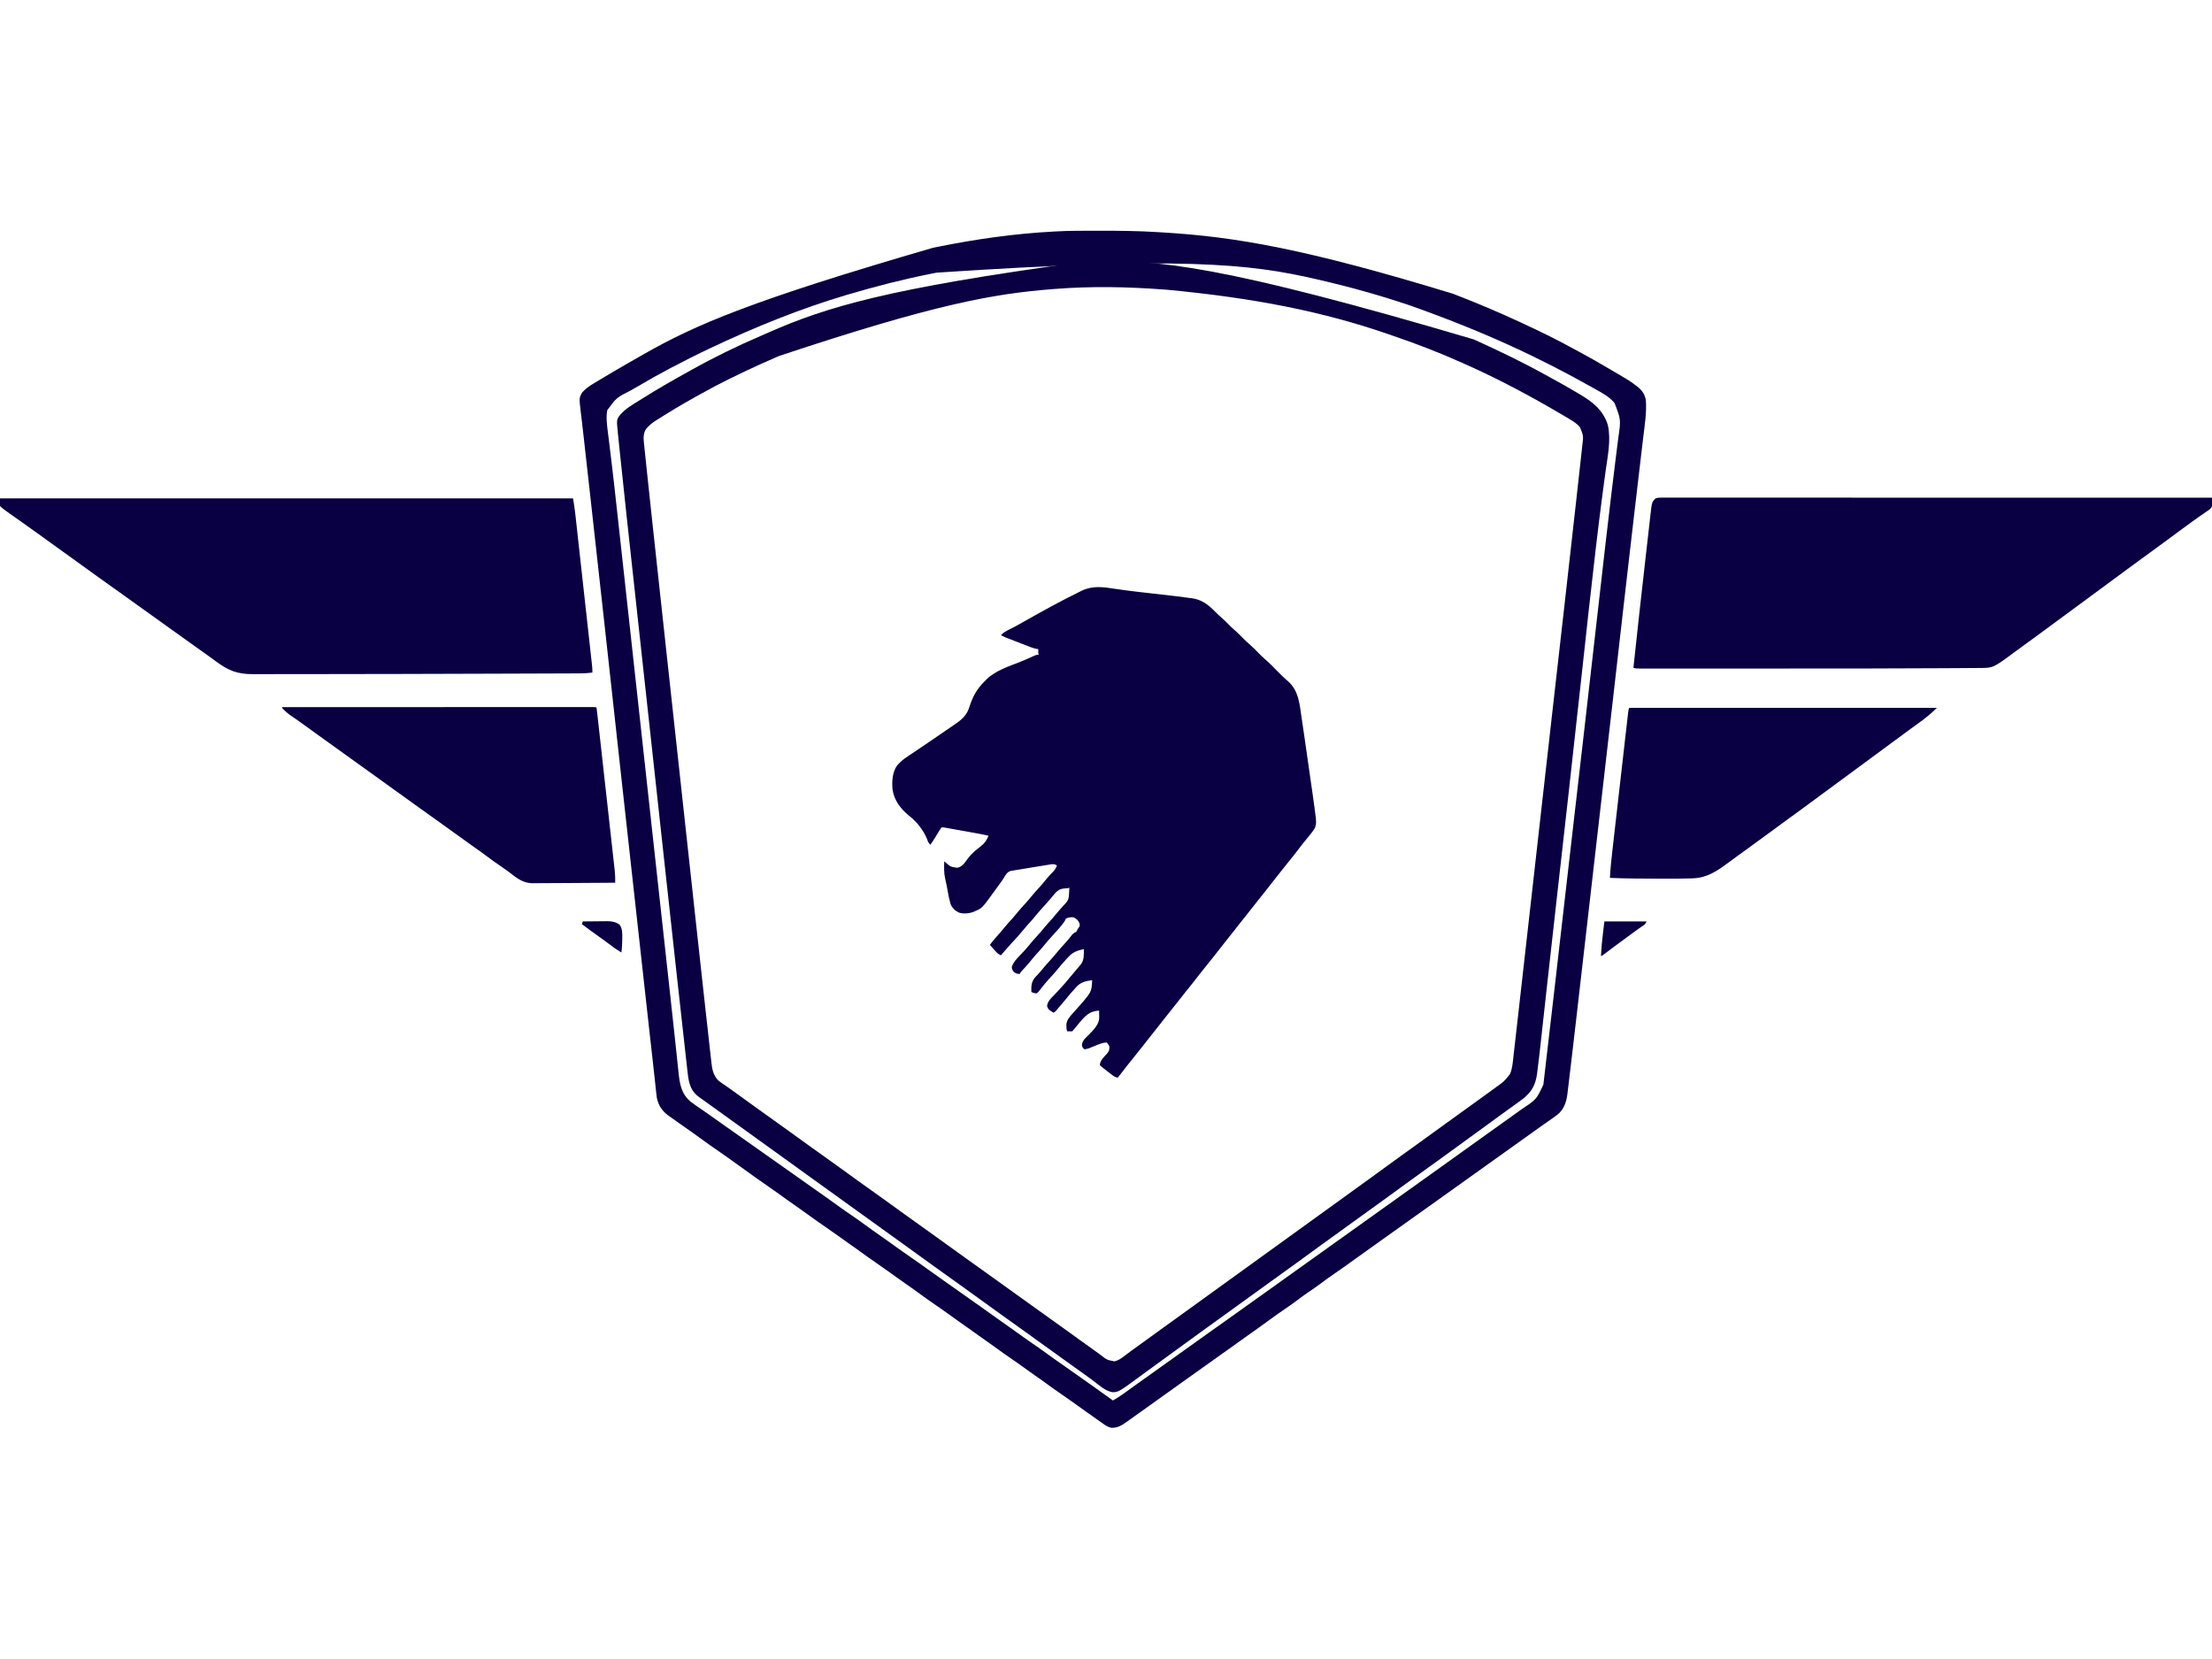 <?xml version="1.0" encoding="utf-8"?>
<svg version="1.1" xmlns="http://www.w3.org/2000/svg" width="3200" height="2400">
  <path d="M0 0 C11.234 1.713 22.482 3.143 33.77 4.445 C34.576 4.539 35.383 4.632 36.214 4.728 C42.046 5.4 47.878 6.064 53.711 6.727 C91.322 11.003 91.322 11.003 108.121 13.258 C109.233 13.398 110.345 13.538 111.49 13.682 C126.443 15.768 135.615 23.338 145.899 33.82 C149.206 37.188 152.618 40.328 156.215 43.387 C158.838 45.732 161.303 48.223 163.773 50.727 C166.806 53.801 169.853 56.807 173.148 59.602 C177.46 63.274 181.4 67.297 185.355 71.345 C188.2 74.236 191.106 76.985 194.18 79.633 C199.141 83.92 203.685 88.587 208.273 93.266 C211.452 96.481 214.649 99.599 218.086 102.539 C223.946 107.586 229.284 113.18 234.71 118.684 C239.837 123.877 244.966 129.002 250.55 133.71 C265.895 147.216 267.273 166.224 270.059 185.277 C270.318 187.032 270.579 188.787 270.839 190.542 C271.534 195.235 272.223 199.929 272.909 204.623 C273.338 207.55 273.767 210.477 274.197 213.404 C278.023 239.47 281.801 265.542 285.429 291.636 C285.863 294.755 286.3 297.874 286.742 300.993 C287.258 304.646 287.765 308.3 288.264 311.956 C288.53 313.891 288.805 315.824 289.081 317.758 C292.452 342.815 292.452 342.815 283.97 353.935 C281.307 357.323 278.568 360.643 275.805 363.949 C272.334 368.115 269.04 372.399 265.773 376.727 C260.975 383.06 256.044 389.265 251.012 395.414 C246.131 401.382 241.362 407.432 236.616 413.509 C234.341 416.419 232.057 419.323 229.773 422.227 C227.033 425.713 224.293 429.2 221.559 432.691 C216.329 439.364 211.06 446.004 205.756 452.619 C200.549 459.119 195.409 465.67 190.273 472.227 C184.141 480.057 177.978 487.859 171.756 495.619 C167.008 501.546 162.315 507.514 157.632 513.493 C154.89 516.992 152.142 520.486 149.394 523.981 C147.123 526.87 144.855 529.76 142.594 532.656 C137.153 539.615 131.627 546.495 126.04 553.335 C121.879 558.444 117.862 563.643 113.867 568.883 C110.371 573.428 106.72 577.847 103.09 582.285 C99.747 586.383 96.479 590.521 93.273 594.727 C89.53 599.637 85.682 604.447 81.773 609.227 C77.847 614.028 73.972 618.856 70.211 623.789 C66.151 629.111 61.998 634.349 57.807 639.568 C54.418 643.79 51.053 648.03 47.711 652.289 C47.26 652.864 46.808 653.439 46.344 654.031 C44.092 656.903 41.844 659.777 39.598 662.652 C34.698 668.917 29.742 675.129 24.711 681.289 C19.83 687.265 15.068 693.317 10.395 699.457 C8.389 702.076 6.344 704.658 4.273 707.227 C1.126 706.621 -0.865 705.616 -3.406 703.68 C-4.088 703.164 -4.77 702.648 -5.473 702.117 C-6.526 701.305 -6.526 701.305 -7.602 700.477 C-8.296 699.951 -8.991 699.425 -9.707 698.883 C-13.804 695.766 -17.797 692.552 -21.727 689.227 C-21.3 682.403 -15.842 677.423 -11.414 672.664 C-8.523 669.308 -7.562 666.763 -7.727 662.227 C-9.521 658.824 -9.521 658.824 -11.727 656.227 C-17.96 656.77 -23.115 658.803 -28.852 661.227 C-30.602 661.96 -32.355 662.689 -34.109 663.414 C-34.877 663.738 -35.644 664.061 -36.434 664.395 C-38.871 665.279 -41.156 665.88 -43.727 666.227 C-45.82 664.806 -46.555 663.718 -47.387 661.34 C-48.018 657.414 -45.874 654.345 -43.727 651.227 C-41.364 648.712 -38.896 646.34 -36.402 643.957 C-30.124 637.55 -22.468 629.424 -22.551 620.275 C-22.568 619.537 -22.584 618.799 -22.602 618.039 C-22.615 616.915 -22.615 616.915 -22.629 615.768 C-22.652 613.92 -22.688 612.073 -22.727 610.227 C-34.403 610.972 -39.925 615.11 -47.512 623.492 C-48.589 624.732 -49.661 625.976 -50.727 627.227 C-51.206 627.787 -51.685 628.347 -52.179 628.924 C-54.183 631.288 -56.138 633.682 -58.055 636.117 C-59.727 638.227 -59.727 638.227 -61.727 640.227 C-65.352 640.352 -65.352 640.352 -68.727 640.227 C-69.995 637.69 -69.93 635.81 -69.977 632.977 C-70.002 632.043 -70.028 631.11 -70.055 630.148 C-69.321 623.617 -65.29 619.209 -61.102 614.477 C-60.567 613.862 -60.033 613.248 -59.483 612.615 C-56.404 609.087 -53.266 605.617 -50.102 602.164 C-46.664 598.369 -43.436 594.451 -40.289 590.414 C-39.864 589.875 -39.438 589.335 -39 588.779 C-34.838 583.358 -33.513 579.201 -33.102 572.414 C-33.027 571.253 -32.952 570.091 -32.875 568.895 C-32.826 568.014 -32.777 567.134 -32.727 566.227 C-42.116 567.51 -49.234 568.812 -55.727 576.227 C-56.439 576.983 -57.152 577.74 -57.887 578.52 C-62.544 583.544 -66.871 588.817 -71.184 594.137 C-74.282 597.928 -77.469 601.642 -80.664 605.352 C-81.232 606.016 -81.8 606.68 -82.386 607.364 C-83.187 608.29 -83.187 608.29 -84.004 609.234 C-84.481 609.788 -84.958 610.341 -85.449 610.911 C-86.727 612.227 -86.727 612.227 -88.727 613.227 C-96.256 608.544 -96.256 608.544 -97.977 603.727 C-97.474 596.696 -91.703 591.852 -87.039 586.977 C-85.781 585.644 -84.523 584.31 -83.266 582.977 C-82.658 582.333 -82.049 581.69 -81.423 581.027 C-75.384 574.617 -69.656 568.007 -64.125 561.156 C-61.932 558.478 -59.694 555.851 -57.431 553.232 C-55.163 550.591 -52.945 547.91 -50.727 545.227 C-50.141 544.554 -49.556 543.881 -48.953 543.188 C-44.169 536.91 -44.828 528.793 -44.727 521.227 C-53.733 523.263 -60.376 525.276 -66.727 532.227 C-67.588 533.129 -68.449 534.031 -69.336 534.961 C-74.636 540.575 -79.574 546.43 -84.414 552.445 C-86.926 555.467 -89.551 558.351 -92.227 561.227 C-95.797 565.066 -99.227 568.97 -102.539 573.039 C-103.626 574.371 -103.626 574.371 -104.734 575.73 C-105.987 577.299 -107.215 578.888 -108.406 580.504 C-109.914 582.477 -109.914 582.477 -112.727 585.227 C-116.008 585.227 -117.831 584.674 -120.727 583.227 C-121.062 574.002 -120.627 567.896 -114.164 560.852 C-113.264 559.925 -112.365 558.998 -111.438 558.043 C-108.886 555.392 -106.582 552.665 -104.289 549.789 C-100.631 545.253 -96.779 540.97 -92.813 536.707 C-89.822 533.475 -86.989 530.16 -84.227 526.727 C-80.597 522.216 -76.776 517.957 -72.828 513.729 C-68.874 509.467 -65.262 505.002 -61.699 500.406 C-59.761 498.265 -58.32 497.383 -55.727 496.227 C-54.601 494.394 -54.601 494.394 -53.727 492.227 C-53.149 491.463 -52.572 490.7 -51.977 489.914 C-50.405 487.172 -50.405 487.172 -51.227 483.664 C-53.141 479.276 -55.504 477.338 -59.727 475.227 C-63.894 474.949 -67.042 475.18 -70.727 477.227 C-71.416 478.548 -72.079 479.884 -72.727 481.227 C-77.499 488.022 -83.126 494.117 -88.727 500.227 C-93.341 505.272 -97.865 510.345 -102.164 515.664 C-106.025 520.438 -110.101 524.96 -114.258 529.477 C-117.446 533.028 -120.424 536.73 -123.418 540.445 C-126.697 544.396 -130.167 548.153 -133.66 551.914 C-135.84 554.245 -135.84 554.245 -137.727 557.227 C-141.9 557.032 -143.498 556.431 -146.664 553.602 C-148.727 550.227 -148.727 550.227 -149.039 546.977 C-145.995 538.28 -138.43 531.746 -132.224 525.117 C-128.28 520.889 -124.623 516.482 -121.004 511.973 C-118.508 508.963 -115.889 506.087 -113.227 503.227 C-108.937 498.617 -104.922 493.849 -100.973 488.941 C-97.844 485.159 -94.511 481.579 -91.188 477.969 C-88.816 475.326 -86.574 472.62 -84.352 469.852 C-80.321 464.846 -76.032 460.137 -71.624 455.465 C-66.905 450.444 -66.498 447.345 -66.164 440.602 C-66.121 439.8 -66.078 438.998 -66.033 438.172 C-65.927 436.19 -65.826 434.208 -65.727 432.227 C-66.387 432.557 -67.047 432.887 -67.727 433.227 C-68.579 433.241 -69.431 433.255 -70.309 433.27 C-77.187 433.577 -81.228 435.057 -85.931 439.967 C-88.611 442.99 -91.185 446.087 -93.727 449.227 C-94.949 450.628 -96.176 452.026 -97.414 453.414 C-97.936 454.02 -98.458 454.626 -98.996 455.25 C-101.157 457.718 -103.381 460.125 -105.602 462.539 C-109.726 467.056 -113.606 471.718 -117.445 476.477 C-120.591 480.268 -123.933 483.865 -127.27 487.488 C-129.62 490.108 -131.839 492.792 -134.039 495.539 C-138.667 501.277 -143.667 506.619 -148.707 511.992 C-152.142 515.657 -155.462 519.41 -158.727 523.227 C-159.593 524.234 -159.593 524.234 -160.477 525.262 C-161.896 526.914 -163.312 528.57 -164.727 530.227 C-167.654 528.918 -169.598 527.564 -171.742 525.188 C-172.271 524.607 -172.799 524.027 -173.344 523.43 C-173.883 522.826 -174.421 522.223 -174.977 521.602 C-175.531 520.991 -176.085 520.38 -176.656 519.75 C-178.018 518.247 -179.373 516.737 -180.727 515.227 C-176.617 509.471 -172.096 504.279 -167.301 499.082 C-164.848 496.361 -162.525 493.578 -160.227 490.727 C-156.388 485.969 -152.33 481.469 -148.191 476.973 C-145.799 474.308 -143.534 471.578 -141.289 468.789 C-137.631 464.253 -133.779 459.97 -129.813 455.707 C-126.822 452.475 -123.989 449.16 -121.227 445.727 C-117.592 441.209 -113.759 436.948 -109.812 432.707 C-106.039 428.628 -102.541 424.367 -99.066 420.031 C-95.982 416.334 -92.707 412.829 -89.355 409.373 C-86.639 406.503 -84.928 404.001 -83.727 400.227 C-86.98 398.251 -88.895 398.084 -92.624 398.686 C-94.083 398.912 -94.083 398.912 -95.571 399.143 C-96.619 399.319 -97.666 399.495 -98.746 399.676 C-100.382 399.936 -100.382 399.936 -102.051 400.201 C-105.549 400.76 -109.044 401.337 -112.539 401.914 C-114.851 402.284 -117.163 402.653 -119.475 403.021 C-124.943 403.897 -130.405 404.807 -135.864 405.741 C-138.428 406.176 -140.995 406.592 -143.563 407.006 C-144.911 407.239 -146.258 407.474 -147.605 407.711 C-148.713 407.898 -149.822 408.084 -150.963 408.276 C-155.981 410.002 -158.048 413.979 -160.607 418.396 C-162.896 422.14 -165.572 425.626 -168.164 429.164 C-169.294 430.725 -170.423 432.286 -171.551 433.848 C-172.609 435.308 -173.668 436.767 -174.727 438.227 C-175.162 438.827 -175.597 439.428 -176.045 440.047 C-192.035 462.045 -192.035 462.045 -202.289 466.414 C-203.033 466.738 -203.777 467.061 -204.543 467.395 C-211.008 469.858 -218.366 470.429 -225.078 468.578 C-230.742 466.02 -235.302 461.902 -237.575 456.039 C-239.365 449.9 -240.663 443.779 -241.727 437.477 C-242.801 431.25 -243.958 425.11 -245.477 418.977 C-247.32 410.786 -246.982 402.568 -246.727 394.227 C-246.279 394.625 -245.832 395.023 -245.371 395.434 C-237.759 402.156 -237.759 402.156 -227.98 403.613 C-220.524 402.334 -216.813 395.894 -212.631 390.243 C-207.336 383.182 -200.841 377.808 -193.852 372.477 C-188.162 368.109 -185.314 363.824 -182.727 357.227 C-190.032 355.54 -197.37 354.159 -204.75 352.844 C-205.973 352.625 -207.196 352.405 -208.456 352.18 C-211.026 351.72 -213.596 351.261 -216.167 350.803 C-218.801 350.333 -221.435 349.863 -224.069 349.389 C-227.879 348.705 -231.689 348.024 -235.5 347.344 C-237.272 347.025 -237.272 347.025 -239.079 346.7 C-240.171 346.506 -241.263 346.312 -242.388 346.113 C-243.349 345.941 -244.31 345.77 -245.3 345.593 C-247.812 345.152 -247.812 345.152 -250.727 345.227 C-252.473 347.676 -254.018 350.079 -255.539 352.664 C-256.427 354.132 -257.317 355.6 -258.207 357.066 C-258.852 358.137 -258.852 358.137 -259.509 359.23 C-261.793 362.976 -264.252 366.605 -266.727 370.227 C-269.531 367.825 -270.382 365.694 -271.539 362.227 C-276.75 349.239 -286.655 336.697 -297.727 328.227 C-309.652 318.513 -319.072 306.337 -321.477 290.73 C-322.624 279.239 -321.927 265.443 -314.977 255.664 C-313.406 253.879 -313.406 253.879 -311.727 252.227 C-311.152 251.65 -310.577 251.074 -309.984 250.48 C-306.388 247.13 -302.508 244.351 -298.406 241.652 C-293.7 238.538 -289.009 235.403 -284.336 232.238 C-283.701 231.809 -283.067 231.379 -282.413 230.937 C-280.434 229.596 -278.455 228.255 -276.477 226.914 C-275.791 226.449 -275.105 225.984 -274.398 225.506 C-260.599 216.152 -260.599 216.152 -246.865 206.704 C-244.195 204.859 -241.517 203.026 -238.84 201.191 C-236.739 199.745 -234.639 198.298 -232.539 196.852 C-231.545 196.172 -230.551 195.493 -229.527 194.794 C-219.573 187.913 -213.437 181.471 -209.977 169.789 C-205.306 155.124 -198.731 143.976 -187.727 133.227 C-187.02 132.5 -186.314 131.773 -185.586 131.023 C-172.186 118.032 -153.43 112.266 -136.434 105.528 C-130.124 103.013 -123.919 100.285 -117.764 97.41 C-114.883 96.082 -112.943 95.227 -109.727 95.227 C-110.057 94.567 -110.387 93.907 -110.727 93.227 C-110.767 91.227 -110.77 89.226 -110.727 87.227 C-111.509 87.139 -112.291 87.051 -113.097 86.961 C-117.895 85.99 -122.249 84.264 -126.797 82.48 C-127.756 82.109 -128.714 81.738 -129.702 81.356 C-131.722 80.572 -133.741 79.786 -135.758 78.998 C-138.846 77.791 -141.936 76.593 -145.027 75.396 C-146.992 74.633 -148.957 73.87 -150.922 73.105 C-152.306 72.568 -152.306 72.568 -153.719 72.019 C-155.011 71.514 -155.011 71.514 -156.329 70.998 C-157.083 70.704 -157.838 70.409 -158.616 70.106 C-160.706 69.235 -162.714 68.264 -164.727 67.227 C-161.15 63.025 -156.814 60.978 -151.977 58.539 C-150.239 57.644 -148.502 56.747 -146.766 55.848 C-145.905 55.403 -145.044 54.958 -144.157 54.5 C-140.849 52.767 -137.596 50.949 -134.352 49.102 C-106.892 33.529 -79.213 18.166 -50.852 4.289 C-49.866 3.799 -48.881 3.309 -47.866 2.804 C-32.059 -4.791 -16.801 -2.643 0 0 Z " fill="#080042" transform="translate(1612.727,851.773)"/>
  <path d="M0 0 C0.944 0 1.889 0 2.862 0 C31.103 0.005 59.276 0.205 87.468 2.029 C89.998 2.191 92.529 2.345 95.059 2.496 C198.46 8.745 300.484 25.86 513.938 91.188 C514.599 91.441 515.261 91.694 515.943 91.955 C548.089 104.282 579.707 117.701 610.938 132.188 C611.656 132.521 612.375 132.854 613.115 133.197 C638.503 144.978 663.628 157.108 688.134 170.649 C691.015 172.23 693.908 173.788 696.805 175.34 C709.954 182.386 722.906 189.711 735.747 197.305 C738.559 198.964 741.375 200.615 744.194 202.261 C769.79 217.222 769.79 217.222 778.938 224.188 C779.717 224.774 780.497 225.361 781.301 225.965 C787.628 231.066 791.616 237.115 792.938 245.188 C794.238 263.051 791.264 281.022 789.142 298.722 C788.574 303.477 788.02 308.234 787.465 312.991 C786.488 321.342 785.503 329.693 784.514 338.043 C782.897 351.701 781.296 365.361 779.699 379.021 C779.492 380.788 779.492 380.788 779.282 382.591 C778.715 387.436 778.149 392.281 777.583 397.126 C776.703 404.654 775.822 412.182 774.941 419.711 C770.36 458.838 765.848 497.973 761.379 537.113 C761.299 537.811 761.22 538.508 761.138 539.226 C759.173 556.433 757.21 573.64 755.249 590.847 C752.122 618.28 748.99 645.712 745.857 673.144 C745.512 676.164 745.167 679.184 744.822 682.204 C736.002 759.455 727.127 836.7 709.611 988.899 C708.9 995.074 708.189 1001.249 707.478 1007.424 C707.402 1008.089 707.325 1008.753 707.246 1009.438 C704.539 1032.954 701.837 1056.471 699.138 1079.988 C697.777 1091.84 696.414 1103.693 695.051 1115.545 C694.147 1123.41 693.243 1131.274 692.342 1139.139 C690.392 1156.166 688.421 1173.19 686.407 1190.21 C686.081 1192.968 685.757 1195.726 685.433 1198.485 C684.471 1206.688 683.5 1214.89 682.505 1223.09 C682.074 1226.645 681.647 1230.2 681.232 1233.757 C680.775 1237.661 680.297 1241.562 679.817 1245.463 C679.686 1246.608 679.555 1247.752 679.421 1248.932 C677.959 1260.489 674.451 1271.096 665.131 1278.652 C660.625 1282.091 655.983 1285.329 651.317 1288.545 C648.369 1290.579 645.445 1292.645 642.521 1294.714 C641.127 1295.7 639.731 1296.684 638.334 1297.667 C633.172 1301.3 628.049 1304.984 622.938 1308.688 C616.437 1313.398 609.899 1318.05 603.332 1322.668 C598.172 1326.302 593.048 1329.984 587.938 1333.688 C581.437 1338.398 574.899 1343.05 568.332 1347.668 C563.172 1351.302 558.048 1354.984 552.938 1358.688 C546.437 1363.398 539.899 1368.05 533.332 1372.668 C528.172 1376.302 523.048 1379.984 517.938 1383.688 C511.437 1388.398 504.899 1393.05 498.332 1397.668 C493.172 1401.302 488.048 1404.984 482.938 1408.688 C473.628 1415.431 464.237 1422.056 454.833 1428.667 C446.069 1434.831 437.345 1441.045 428.668 1447.332 C422.922 1451.49 417.134 1455.588 411.332 1459.668 C406.172 1463.302 401.048 1466.984 395.938 1470.688 C389.436 1475.399 382.897 1480.054 376.328 1484.67 C371.205 1488.276 366.129 1491.942 361.062 1495.625 C354.886 1500.113 348.634 1504.469 342.312 1508.75 C335.727 1513.212 329.321 1517.845 322.996 1522.668 C317.14 1527.104 311.089 1531.22 305.004 1535.332 C299.872 1538.817 294.87 1542.427 289.938 1546.188 C283.485 1551.104 276.862 1555.712 270.147 1560.262 C262.375 1565.539 254.768 1571.028 247.176 1576.558 C243.414 1579.296 239.645 1582.024 235.875 1584.75 C235.13 1585.289 234.385 1585.828 233.617 1586.383 C227.885 1590.52 222.115 1594.602 216.332 1598.668 C211.172 1602.302 206.048 1605.984 200.938 1609.688 C191.628 1616.431 182.237 1623.056 172.833 1629.667 C164.069 1635.831 155.345 1642.045 146.668 1648.332 C140.922 1652.49 135.134 1656.588 129.332 1660.668 C124.172 1664.302 119.048 1667.984 113.938 1671.688 C107.437 1676.398 100.899 1681.05 94.332 1685.668 C89.172 1689.302 84.048 1692.984 78.938 1696.688 C71.726 1701.911 64.474 1707.074 57.188 1712.191 C54.237 1714.265 51.302 1716.359 48.375 1718.465 C47.622 1719.004 46.868 1719.544 46.092 1720.099 C44.665 1721.122 43.241 1722.148 41.82 1723.18 C34.773 1728.212 28.592 1732.093 19.703 1731.68 C14.624 1730.776 11.073 1728.159 6.938 1725.188 C5.669 1724.303 4.399 1723.421 3.129 1722.539 C-0.542 1719.978 -4.188 1717.383 -7.829 1714.78 C-10.678 1712.749 -13.539 1710.737 -16.402 1708.725 C-22.953 1704.119 -29.459 1699.458 -35.938 1694.75 C-42.138 1690.247 -48.41 1685.866 -54.75 1681.562 C-61.028 1677.301 -67.203 1672.938 -73.296 1668.417 C-79.265 1664.002 -85.354 1659.764 -91.447 1655.522 C-97.05 1651.614 -102.602 1647.645 -108.125 1643.625 C-114.262 1639.162 -120.471 1634.824 -126.75 1630.562 C-133.028 1626.301 -139.203 1621.938 -145.296 1617.417 C-150.426 1613.623 -155.64 1609.958 -160.875 1606.312 C-167.314 1601.828 -173.714 1597.299 -180.062 1592.688 C-187.185 1587.515 -194.377 1582.452 -201.599 1577.42 C-207.151 1573.546 -212.651 1569.608 -218.125 1565.625 C-224.262 1561.162 -230.471 1556.824 -236.75 1552.562 C-243.096 1548.254 -249.342 1543.844 -255.505 1539.279 C-262.931 1533.784 -270.503 1528.496 -278.062 1523.188 C-280.876 1521.21 -283.689 1519.231 -286.5 1517.25 C-287.2 1516.757 -287.9 1516.264 -288.621 1515.756 C-293.758 1512.129 -298.851 1508.446 -303.938 1504.75 C-310.138 1500.247 -316.41 1495.866 -322.75 1491.562 C-329.028 1487.301 -335.203 1482.938 -341.296 1478.417 C-347.265 1474.002 -353.354 1469.764 -359.447 1465.522 C-365.05 1461.614 -370.602 1457.645 -376.125 1453.625 C-382.202 1449.207 -388.347 1444.908 -394.562 1440.688 C-401.606 1435.905 -408.544 1430.999 -415.431 1425.994 C-420.47 1422.334 -425.533 1418.712 -430.625 1415.125 C-431.323 1414.633 -432.022 1414.141 -432.741 1413.634 C-434.848 1412.151 -436.955 1410.669 -439.062 1409.188 C-441.876 1407.21 -444.689 1405.231 -447.5 1403.25 C-448.2 1402.757 -448.9 1402.264 -449.622 1401.755 C-454.758 1398.129 -459.851 1394.446 -464.938 1390.75 C-471.138 1386.247 -477.41 1381.866 -483.75 1377.562 C-490.097 1373.254 -496.344 1368.844 -502.507 1364.276 C-507.787 1360.369 -513.145 1356.58 -518.521 1352.806 C-523.695 1349.168 -528.822 1345.47 -533.938 1341.75 C-540.138 1337.246 -546.41 1332.866 -552.75 1328.562 C-559.096 1324.254 -565.342 1319.844 -571.505 1315.279 C-576.107 1311.874 -580.757 1308.545 -585.438 1305.25 C-586.145 1304.752 -586.853 1304.254 -587.582 1303.74 C-589.741 1302.222 -591.902 1300.704 -594.062 1299.188 C-599.044 1295.69 -604.022 1292.187 -608.984 1288.662 C-610.377 1287.674 -611.772 1286.688 -613.168 1285.705 C-615.202 1284.271 -617.227 1282.824 -619.25 1281.375 C-619.85 1280.955 -620.449 1280.536 -621.067 1280.103 C-630.052 1273.608 -635.653 1265.326 -637.823 1254.334 C-638.507 1249.667 -638.975 1244.979 -639.451 1240.287 C-639.653 1238.445 -639.856 1236.603 -640.061 1234.761 C-640.506 1230.727 -640.942 1226.693 -641.369 1222.658 C-642.078 1216.004 -642.825 1209.356 -643.578 1202.707 C-644.719 1192.63 -645.849 1182.552 -646.969 1172.473 C-647.044 1171.799 -647.119 1171.125 -647.196 1170.43 C-647.505 1167.644 -647.815 1164.858 -648.124 1162.072 C-648.696 1156.921 -649.268 1151.77 -649.841 1146.619 C-649.926 1145.863 -650.01 1145.107 -650.096 1144.328 C-650.268 1142.783 -650.44 1141.237 -650.612 1139.692 C-652.352 1124.052 -654.089 1108.412 -655.825 1092.772 C-657.088 1081.402 -658.35 1070.032 -659.614 1058.662 C-669.561 969.131 -679.461 879.596 -689.31 790.055 C-689.68 786.692 -690.05 783.329 -690.42 779.966 C-695.254 736.022 -700.085 692.078 -704.908 648.134 C-707.383 625.59 -709.859 603.047 -712.336 580.504 C-712.5 579.011 -712.5 579.011 -712.667 577.487 C-719.981 510.933 -727.366 444.386 -734.8 377.845 C-735.162 374.608 -735.524 371.371 -735.885 368.134 C-737.358 354.951 -738.832 341.768 -740.307 328.585 C-740.612 325.854 -740.918 323.122 -741.223 320.391 C-741.701 316.123 -742.178 311.854 -742.657 307.586 C-742.928 305.161 -743.199 302.736 -743.47 300.311 C-744.366 292.295 -745.282 284.282 -746.227 276.272 C-746.508 273.872 -746.789 271.473 -747.069 269.074 C-747.331 266.851 -747.599 264.628 -747.867 262.406 C-750.298 241.882 -750.298 241.882 -746.062 234.188 C-741.576 228.992 -736.139 225.111 -730.293 221.57 C-729.169 220.888 -728.045 220.206 -726.887 219.503 C-725.675 218.772 -724.462 218.042 -723.25 217.312 C-721.991 216.552 -720.733 215.791 -719.474 215.031 C-707.746 207.953 -695.932 201.026 -684.062 194.188 C-683.181 193.679 -682.299 193.171 -681.391 192.647 C-676.185 189.649 -670.967 186.673 -665.741 183.71 C-663.034 182.171 -660.335 180.619 -657.637 179.066 C-581.493 135.543 -500.074 100.782 -238.602 24.695 C-236.099 24.195 -233.597 23.69 -231.095 23.183 C-176.079 12.069 -120.146 4.136 -64.062 1.188 C-63.364 1.146 -62.666 1.105 -61.946 1.062 C-41.315 -0.142 -20.658 -0.012 0 0 Z M-233.51 60.665 C-236.131 61.201 -238.753 61.729 -241.377 62.253 C-281.804 70.346 -321.541 80.459 -361.062 92.188 C-362.143 92.508 -362.143 92.508 -363.244 92.834 C-430.519 112.816 -495.65 139.255 -559.062 169.188 C-559.743 169.508 -560.424 169.829 -561.126 170.16 C-580 179.065 -598.604 188.454 -617.062 198.188 C-618.188 198.781 -619.314 199.374 -620.474 199.985 C-634.269 207.277 -647.851 214.87 -661.289 222.801 C-666.01 225.584 -670.77 228.292 -675.547 230.977 C-696.34 241.568 -696.34 241.568 -709.607 259.66 C-711.537 270.36 -709.864 282.077 -708.496 292.741 C-708.325 294.134 -708.155 295.527 -707.986 296.92 C-707.62 299.928 -707.248 302.936 -706.872 305.944 C-705.924 313.547 -705.011 321.154 -704.096 328.761 C-703.877 330.587 -703.657 332.412 -703.437 334.238 C-700.832 355.856 -698.424 377.495 -696.043 399.139 C-695.688 402.369 -695.332 405.599 -694.976 408.828 C-693.589 421.425 -692.206 434.023 -690.825 446.62 C-689.448 459.179 -688.067 471.737 -686.687 484.295 C-683.383 514.34 -680.087 544.386 -676.791 574.432 C-675.11 589.752 -673.429 605.072 -671.748 620.393 C-665.758 674.969 -659.771 729.546 -653.788 784.124 C-653.698 784.938 -653.609 785.752 -653.517 786.591 C-651.992 800.507 -650.466 814.422 -648.941 828.338 C-643.938 873.971 -638.932 919.603 -633.922 965.235 C-633.216 971.664 -632.51 978.092 -631.804 984.52 C-631.04 991.48 -630.276 998.439 -629.511 1005.399 C-629.437 1006.076 -629.363 1006.754 -629.286 1007.452 C-627.5 1023.714 -625.714 1039.977 -623.928 1056.239 C-622.878 1065.789 -621.83 1075.34 -620.781 1084.89 C-620.039 1091.648 -619.296 1098.406 -618.553 1105.163 C-616.255 1126.057 -613.972 1146.952 -611.75 1167.854 C-611.434 1170.827 -611.117 1173.8 -610.8 1176.774 C-610.646 1178.21 -610.646 1178.21 -610.49 1179.675 C-610.287 1181.572 -610.084 1183.47 -609.882 1185.368 C-609.309 1190.735 -608.743 1196.103 -608.182 1201.472 C-607.841 1204.723 -607.494 1207.973 -607.146 1211.223 C-606.989 1212.697 -606.835 1214.171 -606.683 1215.646 C-604.882 1233.182 -603.069 1247.928 -589.074 1259.852 C-583.629 1264.075 -577.922 1267.897 -572.202 1271.737 C-568.642 1274.151 -565.134 1276.637 -561.625 1279.125 C-560.568 1279.873 -560.568 1279.873 -559.49 1280.636 C-558.061 1281.647 -556.632 1282.659 -555.204 1283.671 C-551.66 1286.181 -548.111 1288.684 -544.562 1291.188 C-543.146 1292.187 -541.729 1293.187 -540.312 1294.188 C-539.611 1294.682 -538.91 1295.178 -538.188 1295.688 C-496.396 1325.188 -454.604 1354.688 -412.812 1384.188 C-412.111 1384.682 -411.41 1385.177 -410.688 1385.687 C-409.27 1386.688 -407.853 1387.689 -406.435 1388.69 C-402.908 1391.18 -399.38 1393.669 -395.848 1396.152 C-388.59 1401.26 -381.367 1406.408 -374.188 1411.625 C-367.987 1416.128 -361.715 1420.509 -355.375 1424.812 C-349.029 1429.121 -342.783 1433.531 -336.62 1438.096 C-329.194 1443.591 -321.622 1448.879 -314.062 1454.188 C-311.249 1456.165 -308.436 1458.144 -305.625 1460.125 C-304.925 1460.618 -304.225 1461.111 -303.504 1461.619 C-298.367 1465.246 -293.274 1468.929 -288.188 1472.625 C-282.047 1477.084 -275.84 1481.425 -269.562 1485.688 C-262.519 1490.47 -255.581 1495.376 -248.694 1500.381 C-241.568 1505.558 -234.376 1510.637 -227.171 1515.704 C-223.632 1518.194 -220.098 1520.691 -216.562 1523.188 C-215.146 1524.188 -213.729 1525.188 -212.312 1526.188 C-203.812 1532.188 -195.312 1538.188 -186.812 1544.188 C-186.111 1544.682 -185.41 1545.177 -184.688 1545.687 C-183.27 1546.688 -181.853 1547.689 -180.435 1548.69 C-176.908 1551.18 -173.38 1553.669 -169.848 1556.152 C-162.614 1561.243 -155.41 1566.369 -148.25 1571.562 C-141.064 1576.774 -133.81 1581.88 -126.526 1586.954 C-120.975 1590.829 -115.474 1594.767 -110 1598.75 C-103.863 1603.213 -97.654 1607.551 -91.375 1611.812 C-85.098 1616.074 -78.924 1620.436 -72.831 1624.956 C-65.17 1630.62 -57.329 1636.028 -49.514 1641.475 C-45.792 1644.075 -42.083 1646.692 -38.375 1649.312 C-37.686 1649.8 -36.996 1650.287 -36.286 1650.789 C-34.903 1651.766 -33.521 1652.743 -32.139 1653.72 C-29.325 1655.709 -26.51 1657.696 -23.694 1659.683 C-22.274 1660.685 -20.854 1661.688 -19.435 1662.69 C-15.908 1665.181 -12.379 1667.669 -8.848 1670.152 C1.474 1677.416 11.722 1684.777 21.938 1692.188 C27.118 1689.332 31.942 1686.191 36.75 1682.75 C37.483 1682.229 38.216 1681.708 38.971 1681.172 C45.072 1676.828 51.14 1672.439 57.204 1668.045 C62.951 1663.886 68.74 1659.788 74.543 1655.707 C79.703 1652.073 84.827 1648.391 89.938 1644.688 C96.438 1639.977 102.976 1635.325 109.543 1630.707 C114.703 1627.073 119.827 1623.391 124.938 1619.688 C131.44 1614.976 137.98 1610.321 144.55 1605.703 C149.647 1602.114 154.704 1598.473 159.75 1594.812 C166.935 1589.602 174.188 1584.498 181.469 1579.423 C187.813 1574.993 194.097 1570.485 200.359 1565.941 C205.358 1562.318 210.387 1558.739 215.438 1555.188 C221.302 1551.064 227.132 1546.894 232.938 1542.688 C239.438 1537.977 245.976 1533.325 252.543 1528.707 C257.703 1525.073 262.827 1521.391 267.938 1517.688 C274.438 1512.977 280.976 1508.325 287.543 1503.707 C292.703 1500.073 297.827 1496.391 302.938 1492.688 C309.438 1487.977 315.976 1483.325 322.543 1478.707 C327.703 1475.073 332.827 1471.391 337.938 1467.688 C344.438 1462.977 350.976 1458.325 357.543 1453.707 C362.703 1450.073 367.827 1446.391 372.938 1442.688 C379.438 1437.977 385.976 1433.325 392.543 1428.707 C397.703 1425.073 402.827 1421.391 407.938 1417.688 C414.438 1412.977 420.976 1408.325 427.543 1403.707 C432.703 1400.073 437.827 1396.391 442.938 1392.688 C449.438 1387.977 455.976 1383.325 462.543 1378.707 C467.703 1375.073 472.827 1371.391 477.938 1367.688 C483.743 1363.481 489.573 1359.312 495.438 1355.188 C504.328 1348.933 513.136 1342.566 521.938 1336.188 C531.434 1329.305 540.949 1322.453 550.543 1315.707 C555.703 1312.073 560.827 1308.391 565.938 1304.688 C572.438 1299.977 578.976 1295.325 585.543 1290.707 C591.462 1286.539 597.332 1282.306 603.189 1278.052 C606.935 1275.336 610.696 1272.649 614.5 1270.016 C634.616 1256.553 634.616 1256.553 644.646 1235.371 C644.817 1234.023 644.976 1232.672 645.126 1231.321 C645.253 1230.248 645.253 1230.248 645.382 1229.152 C650.974 1181.888 656.481 1134.614 661.868 1087.326 C663.684 1071.39 665.503 1055.455 667.324 1039.52 C667.416 1038.714 667.508 1037.908 667.603 1037.078 C672.252 996.381 676.937 955.688 681.624 914.995 C682.167 910.285 682.71 905.575 683.252 900.865 C685.242 883.588 687.232 866.311 689.223 849.034 C694.086 806.821 698.948 764.608 703.805 722.395 C703.918 721.412 704.031 720.43 704.147 719.418 C711.472 655.757 718.748 592.09 725.942 528.414 C731.281 481.157 736.665 433.908 742.312 386.688 C742.445 385.58 742.577 384.473 742.714 383.333 C745.091 363.463 747.492 343.597 750.004 323.744 C750.272 321.624 750.538 319.503 750.805 317.382 C751.56 311.378 752.322 305.376 753.113 299.377 C756.859 273.228 756.859 273.228 747.699 249.332 C740.161 240.156 730.139 234.888 719.938 229.188 C718.959 228.637 717.981 228.086 716.973 227.519 C641.653 185.134 564.048 148.136 454.938 109.188 C454.161 108.924 453.384 108.66 452.584 108.389 C410.155 94.01 367.081 81.88 323.441 71.768 C321.084 71.221 318.729 70.671 316.373 70.12 C219.111 47.488 119.317 37.076 -233.51 60.665 Z " fill="#080042" transform="translate(1588.062,333.812)"/>
  <path d="M0 0 C1.013 0.46 2.027 0.92 3.071 1.394 C36.662 16.651 70.089 32.639 102.355 50.541 C105.031 52.017 107.716 53.472 110.406 54.922 C124.116 62.316 137.611 70.041 151 78 C151.792 78.467 152.585 78.934 153.401 79.415 C171.878 90.339 187.546 102.533 194 124 C198.843 145.378 193.635 169.587 190.676 190.938 C189.387 200.25 188.169 209.571 186.943 218.891 C186.504 222.226 186.063 225.559 185.623 228.893 C182.473 252.781 179.566 276.696 176.75 300.625 C176.611 301.807 176.472 302.989 176.328 304.207 C169.402 363.08 163.041 422.016 156.619 480.944 C150.166 540.147 143.646 599.342 137.004 658.523 C136.919 659.282 136.834 660.041 136.746 660.823 C134.064 684.716 131.377 708.608 128.688 732.5 C128.602 733.262 128.516 734.024 128.428 734.809 C127.48 743.231 126.532 751.654 125.583 760.077 C124.147 772.84 122.71 785.602 121.274 798.365 C120.86 802.046 120.446 805.726 120.031 809.407 C115.734 847.589 111.456 885.774 107.229 923.964 C106.882 927.096 106.535 930.228 106.188 933.36 C104.223 951.112 102.258 968.864 100.308 986.617 C99.594 993.109 98.878 999.6 98.16 1006.091 C97.761 1009.706 97.362 1013.321 96.968 1016.936 C95.447 1030.873 93.843 1044.799 92.036 1058.701 C91.892 1059.876 91.748 1061.051 91.6 1062.262 C89.461 1078.188 83.98 1088.544 71.328 1098.5 C65.093 1103.225 58.725 1107.77 52.358 1112.315 C48.585 1115.011 44.823 1117.723 41.062 1120.438 C40.323 1120.971 39.584 1121.504 38.822 1122.054 C33.357 1126.003 27.923 1129.994 22.5 1134 C12.646 1141.279 2.714 1148.448 -7.229 1155.604 C-15.771 1161.753 -24.286 1167.933 -32.75 1174.188 C-39.267 1179.003 -45.821 1183.759 -52.426 1188.453 C-56.549 1191.385 -60.65 1194.348 -64.75 1197.312 C-65.508 1197.86 -66.266 1198.408 -67.047 1198.973 C-68.593 1200.091 -70.139 1201.209 -71.686 1202.327 C-74.709 1204.513 -77.734 1206.697 -80.759 1208.881 C-82.256 1209.963 -83.754 1211.045 -85.251 1212.126 C-88.987 1214.825 -92.724 1217.522 -96.465 1220.215 C-104.259 1225.829 -112.025 1231.479 -119.75 1237.188 C-126.267 1242.003 -132.821 1246.759 -139.426 1251.453 C-143.549 1254.385 -147.65 1257.348 -151.75 1260.312 C-152.508 1260.86 -153.266 1261.408 -154.047 1261.973 C-155.593 1263.091 -157.139 1264.209 -158.686 1265.327 C-162.456 1268.053 -166.228 1270.776 -170 1273.5 C-171.5 1274.583 -173 1275.667 -174.5 1276.75 C-201.5 1296.25 -201.5 1296.25 -203.75 1297.875 C-205.251 1298.959 -206.751 1300.043 -208.252 1301.127 C-211.988 1303.826 -215.725 1306.523 -219.465 1309.215 C-227.259 1314.829 -235.025 1320.479 -242.75 1326.188 C-249.267 1331.003 -255.821 1335.759 -262.426 1340.453 C-266.549 1343.385 -270.65 1346.348 -274.75 1349.312 C-275.508 1349.86 -276.266 1350.408 -277.047 1350.973 C-278.593 1352.091 -280.139 1353.209 -281.686 1354.327 C-285.456 1357.053 -289.228 1359.776 -293 1362.5 C-294.5 1363.583 -296 1364.667 -297.5 1365.75 C-378.5 1424.25 -378.5 1424.25 -380.75 1425.875 C-382.251 1426.959 -383.751 1428.043 -385.252 1429.127 C-388.988 1431.826 -392.725 1434.523 -396.465 1437.215 C-404.175 1442.768 -411.858 1448.354 -419.5 1454 C-429.354 1461.279 -439.286 1468.448 -449.229 1475.604 C-457.686 1481.692 -466.119 1487.809 -474.5 1494 C-513.673 1522.908 -513.673 1522.908 -522.625 1523.062 C-533.198 1521.267 -542.506 1512.507 -550.801 1506.172 C-554.923 1503.034 -559.132 1500.033 -563.375 1497.062 C-571.544 1491.335 -579.637 1485.508 -587.716 1479.654 C-591.559 1476.871 -595.404 1474.091 -599.25 1471.312 C-600.379 1470.497 -600.379 1470.497 -601.531 1469.664 C-606.011 1466.429 -610.5 1463.208 -615 1460 C-620.264 1456.248 -625.511 1452.473 -630.75 1448.688 C-631.507 1448.14 -632.264 1447.593 -633.045 1447.03 C-636.882 1444.256 -640.717 1441.481 -644.551 1438.703 C-651.838 1433.427 -659.141 1428.177 -666.5 1423 C-674.628 1417.282 -682.687 1411.472 -690.734 1405.641 C-694.486 1402.924 -698.243 1400.212 -702 1397.5 C-703.5 1396.417 -705 1395.333 -706.5 1394.25 C-707.242 1393.714 -707.985 1393.178 -708.75 1392.625 C-715.5 1387.75 -715.5 1387.75 -717.75 1386.125 C-719.249 1385.042 -720.749 1383.96 -722.248 1382.877 C-726.012 1380.159 -729.775 1377.439 -733.535 1374.715 C-740.827 1369.434 -748.136 1364.18 -755.5 1359 C-763.628 1353.282 -771.687 1347.472 -779.734 1341.641 C-783.486 1338.924 -787.243 1336.212 -791 1333.5 C-792.5 1332.417 -794 1331.333 -795.5 1330.25 C-796.242 1329.714 -796.985 1329.178 -797.75 1328.625 C-804.5 1323.75 -804.5 1323.75 -806.751 1322.124 C-808.248 1321.043 -809.744 1319.962 -811.241 1318.882 C-815.042 1316.137 -818.842 1313.392 -822.641 1310.645 C-829.415 1305.747 -836.193 1300.853 -843 1296 C-852.143 1289.483 -861.234 1282.893 -870.332 1276.313 C-877.876 1270.858 -885.419 1265.404 -893 1260 C-902.143 1253.483 -911.234 1246.893 -920.332 1240.313 C-927.876 1234.858 -935.419 1229.404 -943 1224 C-950.587 1218.592 -958.136 1213.133 -965.686 1207.673 C-969.456 1204.947 -973.228 1202.224 -977 1199.5 C-981.548 1196.216 -986.095 1192.932 -990.641 1189.645 C-997.415 1184.747 -1004.193 1179.853 -1011 1175 C-1020.143 1168.483 -1029.234 1161.893 -1038.332 1155.313 C-1045.876 1149.858 -1053.419 1144.404 -1061 1139 C-1070.143 1132.483 -1079.234 1125.893 -1088.332 1119.313 C-1090.638 1117.646 -1092.944 1115.979 -1095.25 1114.312 C-1095.996 1113.773 -1096.742 1113.234 -1097.51 1112.678 C-1101.588 1109.732 -1105.676 1106.803 -1109.778 1103.893 C-1111.503 1102.667 -1113.223 1101.435 -1114.941 1100.199 C-1116.837 1098.836 -1118.739 1097.483 -1120.652 1096.145 C-1131.166 1088.5 -1134.494 1079.459 -1136.496 1066.885 C-1136.93 1063.558 -1137.31 1060.23 -1137.671 1056.894 C-1137.814 1055.625 -1137.958 1054.357 -1138.106 1053.05 C-1138.502 1049.555 -1138.888 1046.06 -1139.272 1042.564 C-1139.691 1038.769 -1140.119 1034.975 -1140.546 1031.18 C-1141.385 1023.702 -1142.216 1016.222 -1143.043 1008.742 C-1143.728 1002.551 -1144.417 996.36 -1145.108 990.17 C-1145.208 989.278 -1145.308 988.385 -1145.41 987.466 C-1145.613 985.649 -1145.816 983.832 -1146.019 982.015 C-1148.698 958.012 -1151.353 934.006 -1154 910 C-1154.105 909.052 -1154.209 908.105 -1154.317 907.129 C-1160.363 852.304 -1166.355 797.473 -1172.334 742.641 C-1173.899 728.292 -1175.465 713.943 -1177.031 699.594 C-1177.144 698.559 -1177.258 697.524 -1177.374 696.458 C-1177.945 691.225 -1178.517 685.992 -1179.088 680.758 C-1180.223 670.372 -1181.357 659.986 -1182.491 649.6 C-1182.602 648.58 -1182.713 647.561 -1182.828 646.51 C-1184.487 631.318 -1186.145 616.125 -1187.803 600.933 C-1192.45 558.346 -1197.101 515.76 -1201.766 473.176 C-1202.006 470.979 -1202.247 468.782 -1202.488 466.585 C-1203.282 459.329 -1204.077 452.073 -1204.872 444.818 C-1211.312 386.022 -1217.733 327.224 -1224.104 268.42 C-1224.683 263.082 -1225.262 257.744 -1225.843 252.407 C-1229.13 222.151 -1232.361 191.889 -1235.469 161.614 C-1235.783 158.556 -1236.099 155.499 -1236.417 152.443 C-1236.788 148.873 -1237.154 145.303 -1237.516 141.733 C-1237.712 139.809 -1237.913 137.884 -1238.115 135.96 C-1240.115 116.044 -1240.115 116.044 -1234.859 109.137 C-1227.182 100.314 -1217.488 94.654 -1207.609 88.603 C-1205.044 87.027 -1202.491 85.433 -1199.941 83.832 C-1179.667 71.131 -1158.922 59.243 -1137.993 47.659 C-1136.106 46.613 -1134.221 45.564 -1132.339 44.509 C-1099.488 26.108 -1065.485 9.533 -1030.893 -5.323 C-1027.287 -6.872 -1023.697 -8.454 -1020.109 -10.043 C-936.313 -46.912 -847.52 -73.787 -567.69 -111.867 C-565.357 -111.982 -563.024 -112.101 -560.691 -112.223 C-461.635 -117.229 -361.755 -106.869 0 0 Z M-606 -73 C-606.873 -72.932 -607.746 -72.864 -608.645 -72.794 C-694.693 -66.053 -779.35 -51.152 -1005 24 C-1006.153 24.495 -1007.307 24.989 -1008.495 25.499 C-1015.696 28.594 -1022.861 31.765 -1030 35 C-1031.097 35.497 -1032.195 35.995 -1033.326 36.507 C-1062.527 49.806 -1091.56 63.845 -1119.519 79.604 C-1122.153 81.086 -1124.797 82.551 -1127.441 84.016 C-1146.283 94.499 -1164.761 105.652 -1182.938 117.25 C-1183.929 117.876 -1183.929 117.876 -1184.941 118.514 C-1188.757 120.985 -1191.896 123.686 -1195 127 C-1195.722 127.743 -1196.444 128.485 -1197.188 129.25 C-1201.231 135.386 -1201.299 142.319 -1200.489 149.41 C-1200.409 150.218 -1200.329 151.026 -1200.246 151.859 C-1199.97 154.59 -1199.673 157.317 -1199.377 160.046 C-1199.168 162.067 -1198.96 164.089 -1198.753 166.111 C-1198.166 171.801 -1197.56 177.489 -1196.951 183.177 C-1196.415 188.207 -1195.889 193.238 -1195.363 198.27 C-1193.373 217.297 -1191.333 236.32 -1189.286 255.342 C-1188.995 258.043 -1188.705 260.744 -1188.414 263.446 C-1181.818 324.775 -1175.14 386.094 -1168.446 447.413 C-1166.576 464.544 -1164.707 481.675 -1162.84 498.807 C-1162.706 500.032 -1162.573 501.258 -1162.435 502.521 C-1161.895 507.479 -1161.354 512.438 -1160.814 517.397 C-1155.905 562.424 -1150.993 607.451 -1146.078 652.477 C-1142.753 682.935 -1139.43 713.392 -1136.11 743.851 C-1133.036 772.059 -1129.959 800.268 -1126.879 828.476 C-1126.803 829.174 -1126.726 829.872 -1126.648 830.591 C-1126.572 831.285 -1126.496 831.98 -1126.418 832.695 C-1126.343 833.385 -1126.267 834.075 -1126.19 834.786 C-1126.039 836.169 -1125.888 837.553 -1125.737 838.936 C-1124.651 848.879 -1123.566 858.823 -1122.482 868.766 C-1119.374 897.283 -1116.246 925.799 -1113.076 954.309 C-1112.336 960.968 -1111.599 967.627 -1110.865 974.287 C-1109.615 985.633 -1108.353 996.978 -1107.071 1008.32 C-1106.474 1013.599 -1105.882 1018.878 -1105.304 1024.159 C-1104.773 1028.994 -1104.229 1033.828 -1103.672 1038.661 C-1103.473 1040.418 -1103.278 1042.175 -1103.089 1043.933 C-1101.933 1054.664 -1100.783 1063.807 -1093 1072 C-1090.546 1073.967 -1087.976 1075.735 -1085.375 1077.5 C-1083.839 1078.563 -1082.304 1079.627 -1080.77 1080.691 C-1079.98 1081.237 -1079.191 1081.782 -1078.377 1082.344 C-1074.572 1084.995 -1070.817 1087.715 -1067.062 1090.438 C-1066.317 1090.977 -1065.572 1091.516 -1064.804 1092.072 C-1063.291 1093.167 -1061.779 1094.263 -1060.266 1095.359 C-1056.514 1098.076 -1052.757 1100.788 -1049 1103.5 C-1044.486 1106.759 -1039.973 1110.019 -1035.465 1113.285 C-1028.173 1118.566 -1020.864 1123.82 -1013.5 1129 C-1005.372 1134.718 -997.313 1140.528 -989.266 1146.359 C-985.514 1149.076 -981.757 1151.788 -978 1154.5 C-973.486 1157.759 -968.973 1161.019 -964.465 1164.285 C-957.173 1169.566 -949.864 1174.82 -942.5 1180 C-934.372 1185.718 -926.313 1191.528 -918.266 1197.359 C-914.514 1200.076 -910.757 1202.788 -907 1205.5 C-902.486 1208.759 -897.973 1212.019 -893.465 1215.285 C-886.173 1220.566 -878.864 1225.82 -871.5 1231 C-863.372 1236.718 -855.313 1242.528 -847.266 1248.359 C-843.514 1251.076 -839.757 1253.788 -836 1256.5 C-831.486 1259.759 -826.973 1263.019 -822.465 1266.285 C-815.173 1271.566 -807.864 1276.82 -800.5 1282 C-792.378 1287.714 -784.325 1293.519 -776.284 1299.346 C-772.441 1302.129 -768.596 1304.909 -764.75 1307.688 C-763.621 1308.503 -763.621 1308.503 -762.469 1309.336 C-757.432 1312.973 -752.381 1316.591 -747.321 1320.197 C-742.594 1323.567 -737.89 1326.97 -733.188 1330.375 C-727.319 1334.622 -721.426 1338.832 -715.5 1343 C-705.845 1349.792 -696.288 1356.718 -686.729 1363.646 C-678.684 1369.475 -670.626 1375.283 -662.5 1381 C-652.845 1387.792 -643.288 1394.718 -633.729 1401.646 C-625.684 1407.475 -617.626 1413.283 -609.5 1419 C-601.378 1424.714 -593.325 1430.519 -585.284 1436.346 C-581.441 1439.129 -577.596 1441.909 -573.75 1444.688 C-572.621 1445.503 -572.621 1445.503 -571.469 1446.336 C-566.439 1449.968 -561.398 1453.583 -556.343 1457.179 C-553.007 1459.555 -549.687 1461.953 -546.379 1464.367 C-545.58 1464.949 -544.782 1465.53 -543.959 1466.129 C-542.405 1467.261 -540.853 1468.397 -539.303 1469.535 C-530.549 1476.315 -530.549 1476.315 -520.022 1478.387 C-513.373 1477.115 -507.774 1472.571 -502.562 1468.5 C-497.017 1464.253 -491.415 1460.124 -485.688 1456.125 C-479.497 1451.794 -473.385 1447.37 -467.312 1442.875 C-461.333 1438.449 -455.332 1434.061 -449.268 1429.751 C-444.579 1426.418 -439.912 1423.057 -435.25 1419.688 C-434.492 1419.14 -433.734 1418.592 -432.953 1418.027 C-431.407 1416.909 -429.861 1415.791 -428.314 1414.673 C-424.544 1411.947 -420.772 1409.224 -417 1406.5 C-415.5 1405.417 -414 1404.333 -412.5 1403.25 C-264 1296 -264 1296 -167.25 1226.125 C-165.749 1225.041 -164.249 1223.957 -162.748 1222.873 C-159.012 1220.174 -155.275 1217.477 -151.535 1214.785 C-143.741 1209.171 -135.975 1203.521 -128.25 1197.812 C-121.733 1192.997 -115.179 1188.241 -108.574 1183.547 C-104.451 1180.615 -100.35 1177.652 -96.25 1174.688 C-95.492 1174.14 -94.734 1173.592 -93.953 1173.027 C-92.407 1171.909 -90.861 1170.791 -89.314 1169.673 C-85.544 1166.947 -81.772 1164.224 -78 1161.5 C-76.5 1160.417 -75 1159.333 -73.5 1158.25 C-10.5 1112.75 -10.5 1112.75 -8.25 1111.125 C-6.749 1110.041 -5.249 1108.957 -3.748 1107.873 C-0.012 1105.174 3.725 1102.477 7.465 1099.785 C11.983 1096.532 16.494 1093.269 21 1090 C21.828 1089.399 22.656 1088.799 23.509 1088.18 C26.051 1086.333 28.589 1084.48 31.125 1082.625 C32.279 1081.787 32.279 1081.787 33.457 1080.932 C43.594 1073.711 43.594 1073.711 51.375 1064.188 C51.836 1063.439 52.298 1062.69 52.773 1061.918 C55.822 1054.665 56.415 1046.457 57.28 1038.694 C57.395 1037.688 57.511 1036.683 57.63 1035.647 C58.02 1032.237 58.405 1028.825 58.789 1025.414 C59.078 1022.879 59.367 1020.345 59.656 1017.81 C60.387 1011.402 61.113 1004.994 61.838 998.585 C62.459 993.085 63.083 987.585 63.709 982.086 C72.679 903.166 81.546 824.234 90.43 745.305 C92.355 728.199 94.281 711.094 96.207 693.988 C96.295 693.204 96.384 692.42 96.475 691.612 C102.307 639.825 108.161 588.04 114.031 536.257 C114.422 532.805 114.813 529.353 115.205 525.901 C118.714 494.941 122.223 463.982 125.738 433.023 C127.828 414.613 129.917 396.203 132.004 377.793 C132.088 377.055 132.171 376.318 132.257 375.558 C137.59 328.507 142.867 281.45 148.094 234.387 C148.338 232.191 148.582 229.996 148.826 227.8 C149.745 219.524 150.664 211.249 151.581 202.973 C151.856 200.497 152.13 198.021 152.405 195.545 C153.149 188.84 153.888 182.135 154.623 175.429 C154.887 173.027 155.153 170.625 155.42 168.223 C155.846 164.396 156.267 160.568 156.687 156.74 C156.819 155.568 156.95 154.396 157.086 153.188 C158.746 139.646 158.746 139.646 153.83 127.289 C149.767 122.35 145.225 119.238 139.75 116 C138.838 115.449 137.926 114.898 136.987 114.33 C134.001 112.535 131.003 110.764 128 109 C126.473 108.101 126.473 108.101 124.915 107.185 C81.124 81.507 36.447 57.647 -9.904 36.937 C-11.935 36.029 -13.965 35.118 -15.995 34.206 C-48.958 19.411 -82.546 6.43 -116.739 -5.227 C-118.975 -5.992 -121.209 -6.762 -123.442 -7.534 C-217.77 -40.127 -316.25 -59.777 -443.111 -71.787 C-445.063 -71.931 -447.015 -72.077 -448.967 -72.225 C-501.02 -76.157 -553.917 -77.093 -606 -73 Z " fill="#080042" transform="translate(2132,491)"/>
  <path d="M0 0 C273.57 0 547.14 0 829 0 C830.245 7.47 831.41 14.822 832.228 22.331 C832.335 23.297 832.443 24.264 832.554 25.259 C832.911 28.458 833.262 31.656 833.614 34.855 C833.87 37.164 834.126 39.473 834.383 41.782 C835.076 48.023 835.765 54.264 836.453 60.505 C837.174 67.044 837.899 73.583 838.623 80.121 C839.915 91.793 841.204 103.466 842.491 115.139 C843.659 125.719 844.829 136.299 846.001 146.879 C847.511 160.496 849.017 174.113 850.521 187.73 C851.095 192.926 851.67 198.122 852.246 203.317 C852.923 209.428 853.598 215.539 854.27 221.65 C854.518 223.894 854.766 226.138 855.015 228.382 C855.355 231.441 855.691 234.499 856.026 237.558 C856.126 238.45 856.226 239.341 856.329 240.26 C856.757 244.193 857.126 248.036 857 252 C850.589 252.812 844.34 253.151 837.882 253.158 C836.899 253.163 835.915 253.168 834.902 253.173 C831.615 253.188 828.329 253.197 825.042 253.205 C822.664 253.215 820.286 253.225 817.909 253.235 C812.079 253.26 806.25 253.279 800.421 253.297 C793.48 253.318 786.539 253.345 779.599 253.372 C762.982 253.435 746.365 253.488 729.749 253.54 C721.929 253.565 714.11 253.591 706.29 253.617 C623.808 253.892 541.325 254.119 455.238 254.179 C446.894 254.185 438.551 254.195 430.208 254.208 C420.12 254.224 410.032 254.232 399.944 254.23 C394.858 254.229 389.771 254.231 384.685 254.242 C380.063 254.252 375.441 254.252 370.819 254.244 C369.16 254.243 367.501 254.246 365.842 254.252 C343.164 254.33 330.349 249.049 312.383 235.758 C308.587 232.958 304.763 230.197 300.938 227.438 C299.821 226.63 299.821 226.63 298.682 225.807 C292.949 221.668 287.178 217.586 281.394 213.519 C275.47 209.347 269.598 205.107 263.73 200.855 C258.679 197.2 253.6 193.587 248.5 190 C238.845 183.208 229.288 176.282 219.729 169.354 C210.989 163.022 202.224 156.728 193.394 150.519 C187.47 146.347 181.598 142.107 175.73 137.855 C170.679 134.2 165.6 130.587 160.5 127 C152.372 121.282 144.313 115.472 136.266 109.641 C132.514 106.924 128.757 104.212 125 101.5 C120.452 98.216 115.905 94.932 111.359 91.645 C104.585 86.747 97.807 81.853 91 77 C85.736 73.248 80.489 69.473 75.25 65.688 C74.493 65.14 73.736 64.593 72.955 64.03 C69.118 61.256 65.283 58.481 61.449 55.703 C54.162 50.427 46.858 45.177 39.5 40 C4.059 15.059 4.059 15.059 0 11 C0 7.37 0 3.74 0 0 Z " fill="#080042" transform="translate(0,721)"/>
  <path d="M0 0 C1.156 -0.002 2.313 -0.004 3.504 -0.007 C5.422 -0.003 5.422 -0.003 7.379 0.001 C8.75 0 10.122 -0.001 11.493 -0.002 C15.286 -0.005 19.08 -0.002 22.873 0.002 C26.99 0.005 31.108 0.003 35.225 0.001 C42.449 -0.001 49.673 0.001 56.898 0.005 C67.64 0.011 78.382 0.011 89.125 0.01 C107.193 0.009 125.261 0.012 143.329 0.018 C161.226 0.024 179.123 0.028 197.02 0.029 C198.131 0.029 199.243 0.029 200.388 0.03 C206.033 0.03 211.679 0.03 217.324 0.03 C257.337 0.033 297.35 0.039 337.363 0.049 C376.241 0.058 415.12 0.065 453.998 0.069 C455.795 0.069 455.795 0.069 457.628 0.07 C469.657 0.071 481.686 0.072 493.715 0.074 C518.22 0.076 542.726 0.079 567.231 0.082 C568.358 0.082 569.485 0.082 570.646 0.082 C645.926 0.091 721.205 0.107 796.485 0.124 C796.578 2.207 796.645 4.291 796.7 6.375 C796.76 8.116 796.76 8.116 796.821 9.892 C796.44 13.559 795.73 14.674 793.04 17.105 C791.51 18.217 789.948 19.285 788.36 20.312 C787.537 20.895 786.714 21.478 785.866 22.079 C783.429 23.798 780.96 25.461 778.485 27.124 C776.707 28.385 774.942 29.664 773.178 30.945 C771.514 32.149 769.837 33.333 768.157 34.515 C763.827 37.575 759.563 40.724 755.297 43.874 C754.494 44.467 753.691 45.06 752.864 45.671 C751.223 46.884 749.582 48.097 747.941 49.31 C743.958 52.252 739.972 55.188 735.985 58.124 C731.221 61.633 726.458 65.143 721.7 68.659 C713.252 74.899 704.775 81.095 696.252 87.232 C688.416 92.881 680.645 98.617 672.876 104.358 C668.915 107.284 664.95 110.204 660.985 113.124 C659.402 114.291 657.818 115.458 656.235 116.624 C627.735 137.624 599.235 158.624 570.735 179.624 C569.951 180.202 569.167 180.779 568.36 181.374 C566.777 182.54 565.195 183.706 563.612 184.872 C559.639 187.799 555.668 190.727 551.7 193.659 C543.256 199.896 534.786 206.091 526.265 212.221 C521.527 215.635 516.817 219.085 512.123 222.56 C479.916 246.401 479.916 246.401 461.381 246.441 C460.383 246.451 459.385 246.461 458.356 246.471 C454.994 246.501 451.633 246.518 448.271 246.534 C445.82 246.552 443.37 246.572 440.92 246.592 C434.845 246.638 428.77 246.675 422.696 246.707 C417.609 246.733 412.523 246.764 407.437 246.797 C326.345 247.322 245.25 247.277 164.156 247.254 C147.96 247.249 131.764 247.25 115.568 247.255 C96.447 247.26 77.326 247.262 58.205 247.259 C56.177 247.259 54.148 247.258 52.12 247.258 C51.123 247.258 50.127 247.258 49.1 247.258 C42.118 247.257 35.137 247.258 28.155 247.26 C19.736 247.263 11.316 247.263 2.897 247.257 C-1.384 247.255 -5.664 247.254 -9.945 247.257 C-13.854 247.26 -17.762 247.258 -21.67 247.253 C-23.086 247.252 -24.502 247.252 -25.918 247.255 C-27.833 247.258 -29.749 247.254 -31.664 247.25 C-32.729 247.25 -33.794 247.25 -34.892 247.25 C-37.515 247.124 -37.515 247.124 -40.515 246.124 C-35.063 194.592 -29.297 143.094 -23.448 91.606 C-22.77 85.633 -22.094 79.66 -21.42 73.687 C-20.586 66.302 -19.748 58.919 -18.905 51.536 C-18.468 47.703 -18.032 43.87 -17.601 40.036 C-17.2 36.479 -16.795 32.923 -16.386 29.367 C-16.168 27.462 -15.955 25.558 -15.743 23.653 C-13.735 6.344 -13.735 6.344 -8.515 1.124 C-5.402 0.087 -3.264 -0.001 0 0 Z " fill="#080042" transform="translate(2403.515,719.876)"/>
  <path d="M0 0 C57.82 -0.023 115.64 -0.04 173.46 -0.051 C180.278 -0.052 187.096 -0.054 193.915 -0.055 C194.593 -0.055 195.272 -0.055 195.971 -0.055 C217.984 -0.06 239.997 -0.067 262.009 -0.076 C285.261 -0.086 308.513 -0.092 331.765 -0.094 C345.702 -0.095 359.64 -0.1 373.577 -0.108 C383.121 -0.113 392.664 -0.115 402.208 -0.114 C407.723 -0.113 413.237 -0.114 418.752 -0.119 C423.792 -0.124 428.832 -0.124 433.872 -0.121 C435.704 -0.12 437.536 -0.122 439.368 -0.125 C441.841 -0.129 444.314 -0.127 446.787 -0.123 C447.512 -0.126 448.238 -0.128 448.986 -0.131 C453.886 -0.114 453.886 -0.114 455 1 C455.433 4.093 455.807 7.175 456.145 10.278 C456.256 11.264 456.367 12.25 456.482 13.266 C456.856 16.598 457.224 19.93 457.592 23.261 C457.858 25.639 458.124 28.017 458.391 30.395 C459.04 36.202 459.686 42.009 460.329 47.817 C460.853 52.54 461.378 57.263 461.904 61.986 C461.979 62.657 462.053 63.328 462.13 64.02 C462.282 65.384 462.434 66.748 462.586 68.112 C464.013 80.921 465.435 93.73 466.854 106.539 C468.152 118.247 469.456 129.954 470.763 141.661 C472.105 153.682 473.443 165.703 474.777 177.725 C474.928 179.086 475.079 180.448 475.23 181.81 C475.342 182.815 475.342 182.815 475.455 183.84 C475.978 188.551 476.504 193.261 477.03 197.971 C477.74 204.324 478.445 210.677 479.145 217.032 C479.403 219.361 479.663 221.69 479.924 224.019 C480.282 227.205 480.633 230.392 480.982 233.579 C481.138 234.952 481.138 234.952 481.298 236.354 C481.935 242.258 482.117 248.064 482 254 C465.388 254.14 448.776 254.246 432.163 254.311 C424.449 254.342 416.734 254.384 409.02 254.453 C402.291 254.513 395.563 254.551 388.834 254.565 C385.276 254.572 381.718 254.59 378.159 254.634 C374.174 254.683 370.19 254.684 366.204 254.681 C365.041 254.703 363.878 254.724 362.68 254.747 C351.066 254.66 342.315 249.547 333.438 242.438 C327.593 237.906 321.633 233.632 315.5 229.5 C308.827 224.99 302.325 220.319 295.914 215.447 C290.528 211.365 285.036 207.453 279.502 203.574 C274.241 199.884 269.018 196.144 263.812 192.375 C258.553 188.567 253.288 184.768 248 181 C242.712 177.232 237.447 173.433 232.188 169.625 C226.319 165.378 220.426 161.168 214.5 157 C206.378 151.286 198.325 145.481 190.284 139.654 C186.441 136.871 182.596 134.091 178.75 131.312 C177.997 130.769 177.245 130.225 176.469 129.664 C171.434 126.029 166.385 122.412 161.327 118.808 C155.758 114.835 150.215 110.825 144.672 106.816 C140.125 103.53 135.569 100.256 131 97 C124.871 92.632 118.77 88.226 112.672 83.816 C108.125 80.53 103.569 77.256 99 74 C92.871 69.632 86.77 65.226 80.672 60.816 C76.125 57.53 71.569 54.256 67 51 C61.736 47.248 56.489 43.473 51.25 39.688 C50.493 39.14 49.736 38.593 48.955 38.03 C45.118 35.256 41.283 32.481 37.449 29.703 C35.945 28.615 34.441 27.526 32.938 26.438 C32.201 25.903 31.464 25.369 30.705 24.819 C26.94 22.096 23.157 19.404 19.336 16.762 C18.577 16.235 17.818 15.707 17.035 15.164 C15.609 14.177 14.179 13.195 12.744 12.22 C8.021 8.946 3.801 5.328 0 1 C0 0.67 0 0.34 0 0 Z " fill="#080042" transform="translate(408,1023)"/>
  <path d="M0 0 C146.85 0 293.7 0 445 0 C436.291 8.709 426.918 16.231 416.848 23.285 C412.45 26.369 408.132 29.557 403.812 32.75 C403.01 33.343 402.207 33.935 401.38 34.546 C399.739 35.759 398.097 36.972 396.456 38.186 C392.474 41.128 388.487 44.064 384.5 47 C382.917 48.167 381.333 49.333 379.75 50.5 C344.917 76.167 310.083 101.833 275.25 127.5 C274.466 128.078 273.682 128.655 272.875 129.25 C271.292 130.416 269.71 131.582 268.127 132.748 C264.154 135.674 260.183 138.603 256.215 141.535 C247.767 147.775 239.29 153.971 230.767 160.108 C222.128 166.337 213.565 172.67 205 179 C191.984 188.62 178.908 198.15 165.771 207.604 C163.534 209.215 161.298 210.826 159.062 212.438 C158.328 212.967 157.593 213.496 156.835 214.042 C152.04 217.504 147.281 221.011 142.535 224.54 C126.663 236.322 112.455 245.838 92.129 246.617 C91.247 246.655 90.365 246.692 89.456 246.731 C75.421 247.251 61.366 247.152 47.324 247.129 C44.918 247.125 42.512 247.123 40.106 247.122 C17.392 247.11 -5.302 246.94 -28 246 C-27.369 233.028 -25.998 220.184 -24.516 207.286 C-24.261 205.04 -24.006 202.795 -23.752 200.549 C-23.065 194.5 -22.374 188.452 -21.681 182.404 C-20.956 176.063 -20.235 169.722 -19.513 163.38 C-18.224 152.071 -16.932 140.762 -15.638 129.453 C-14.465 119.197 -13.295 108.941 -12.129 98.684 C-10.627 85.477 -9.121 72.27 -7.613 59.064 C-7.037 54.025 -6.463 48.986 -5.89 43.947 C-5.217 38.029 -4.541 32.111 -3.861 26.193 C-3.612 24.017 -3.364 21.841 -3.118 19.665 C-2.782 16.706 -2.442 13.747 -2.101 10.789 C-2.003 9.918 -1.905 9.048 -1.805 8.151 C-1.114 2.228 -1.114 2.228 0 0 Z " fill="#080042" transform="translate(2357,1024)"/>
  <path d="M0 0 C20.13 0 40.26 0 61 0 C59.704 3.887 57.373 5.108 54.125 7.312 C52.839 8.208 51.554 9.105 50.27 10.004 C49.578 10.486 48.887 10.968 48.174 11.465 C44.344 14.169 40.581 16.962 36.812 19.75 C35.193 20.947 33.573 22.143 31.953 23.34 C31.139 23.942 30.325 24.544 29.486 25.164 C26.988 27.009 24.487 28.851 21.984 30.691 C20.344 31.898 18.703 33.105 17.062 34.312 C15.88 35.182 15.88 35.182 14.674 36.07 C9.099 40.176 3.562 44.328 -1.945 48.523 C-4 50 -4 50 -5 50 C-4.419 38.6 -3.326 27.328 -1.938 16 C-1.298 10.72 -0.659 5.44 0 0 Z " fill="#080042" transform="translate(2321,1333)"/>
  <path d="M0 0 C5.977 -0.074 11.954 -0.129 17.932 -0.165 C19.963 -0.18 21.994 -0.2 24.025 -0.226 C26.954 -0.263 29.883 -0.28 32.812 -0.293 C33.712 -0.308 34.611 -0.324 35.538 -0.34 C42.265 -0.342 47.817 0.655 53.375 4.75 C57.601 10.602 57.282 17.394 57.188 24.312 C57.187 25.199 57.186 26.085 57.186 26.998 C57.146 33.048 56.703 38.993 56 45 C49.447 41.034 43.281 36.769 37.254 32.041 C32.83 28.59 28.288 25.337 23.688 22.125 C15.312 16.273 7.137 10.177 -1 4 C-0.67 2.68 -0.34 1.36 0 0 Z " fill="#080042" transform="translate(843,1333)"/>
</svg>